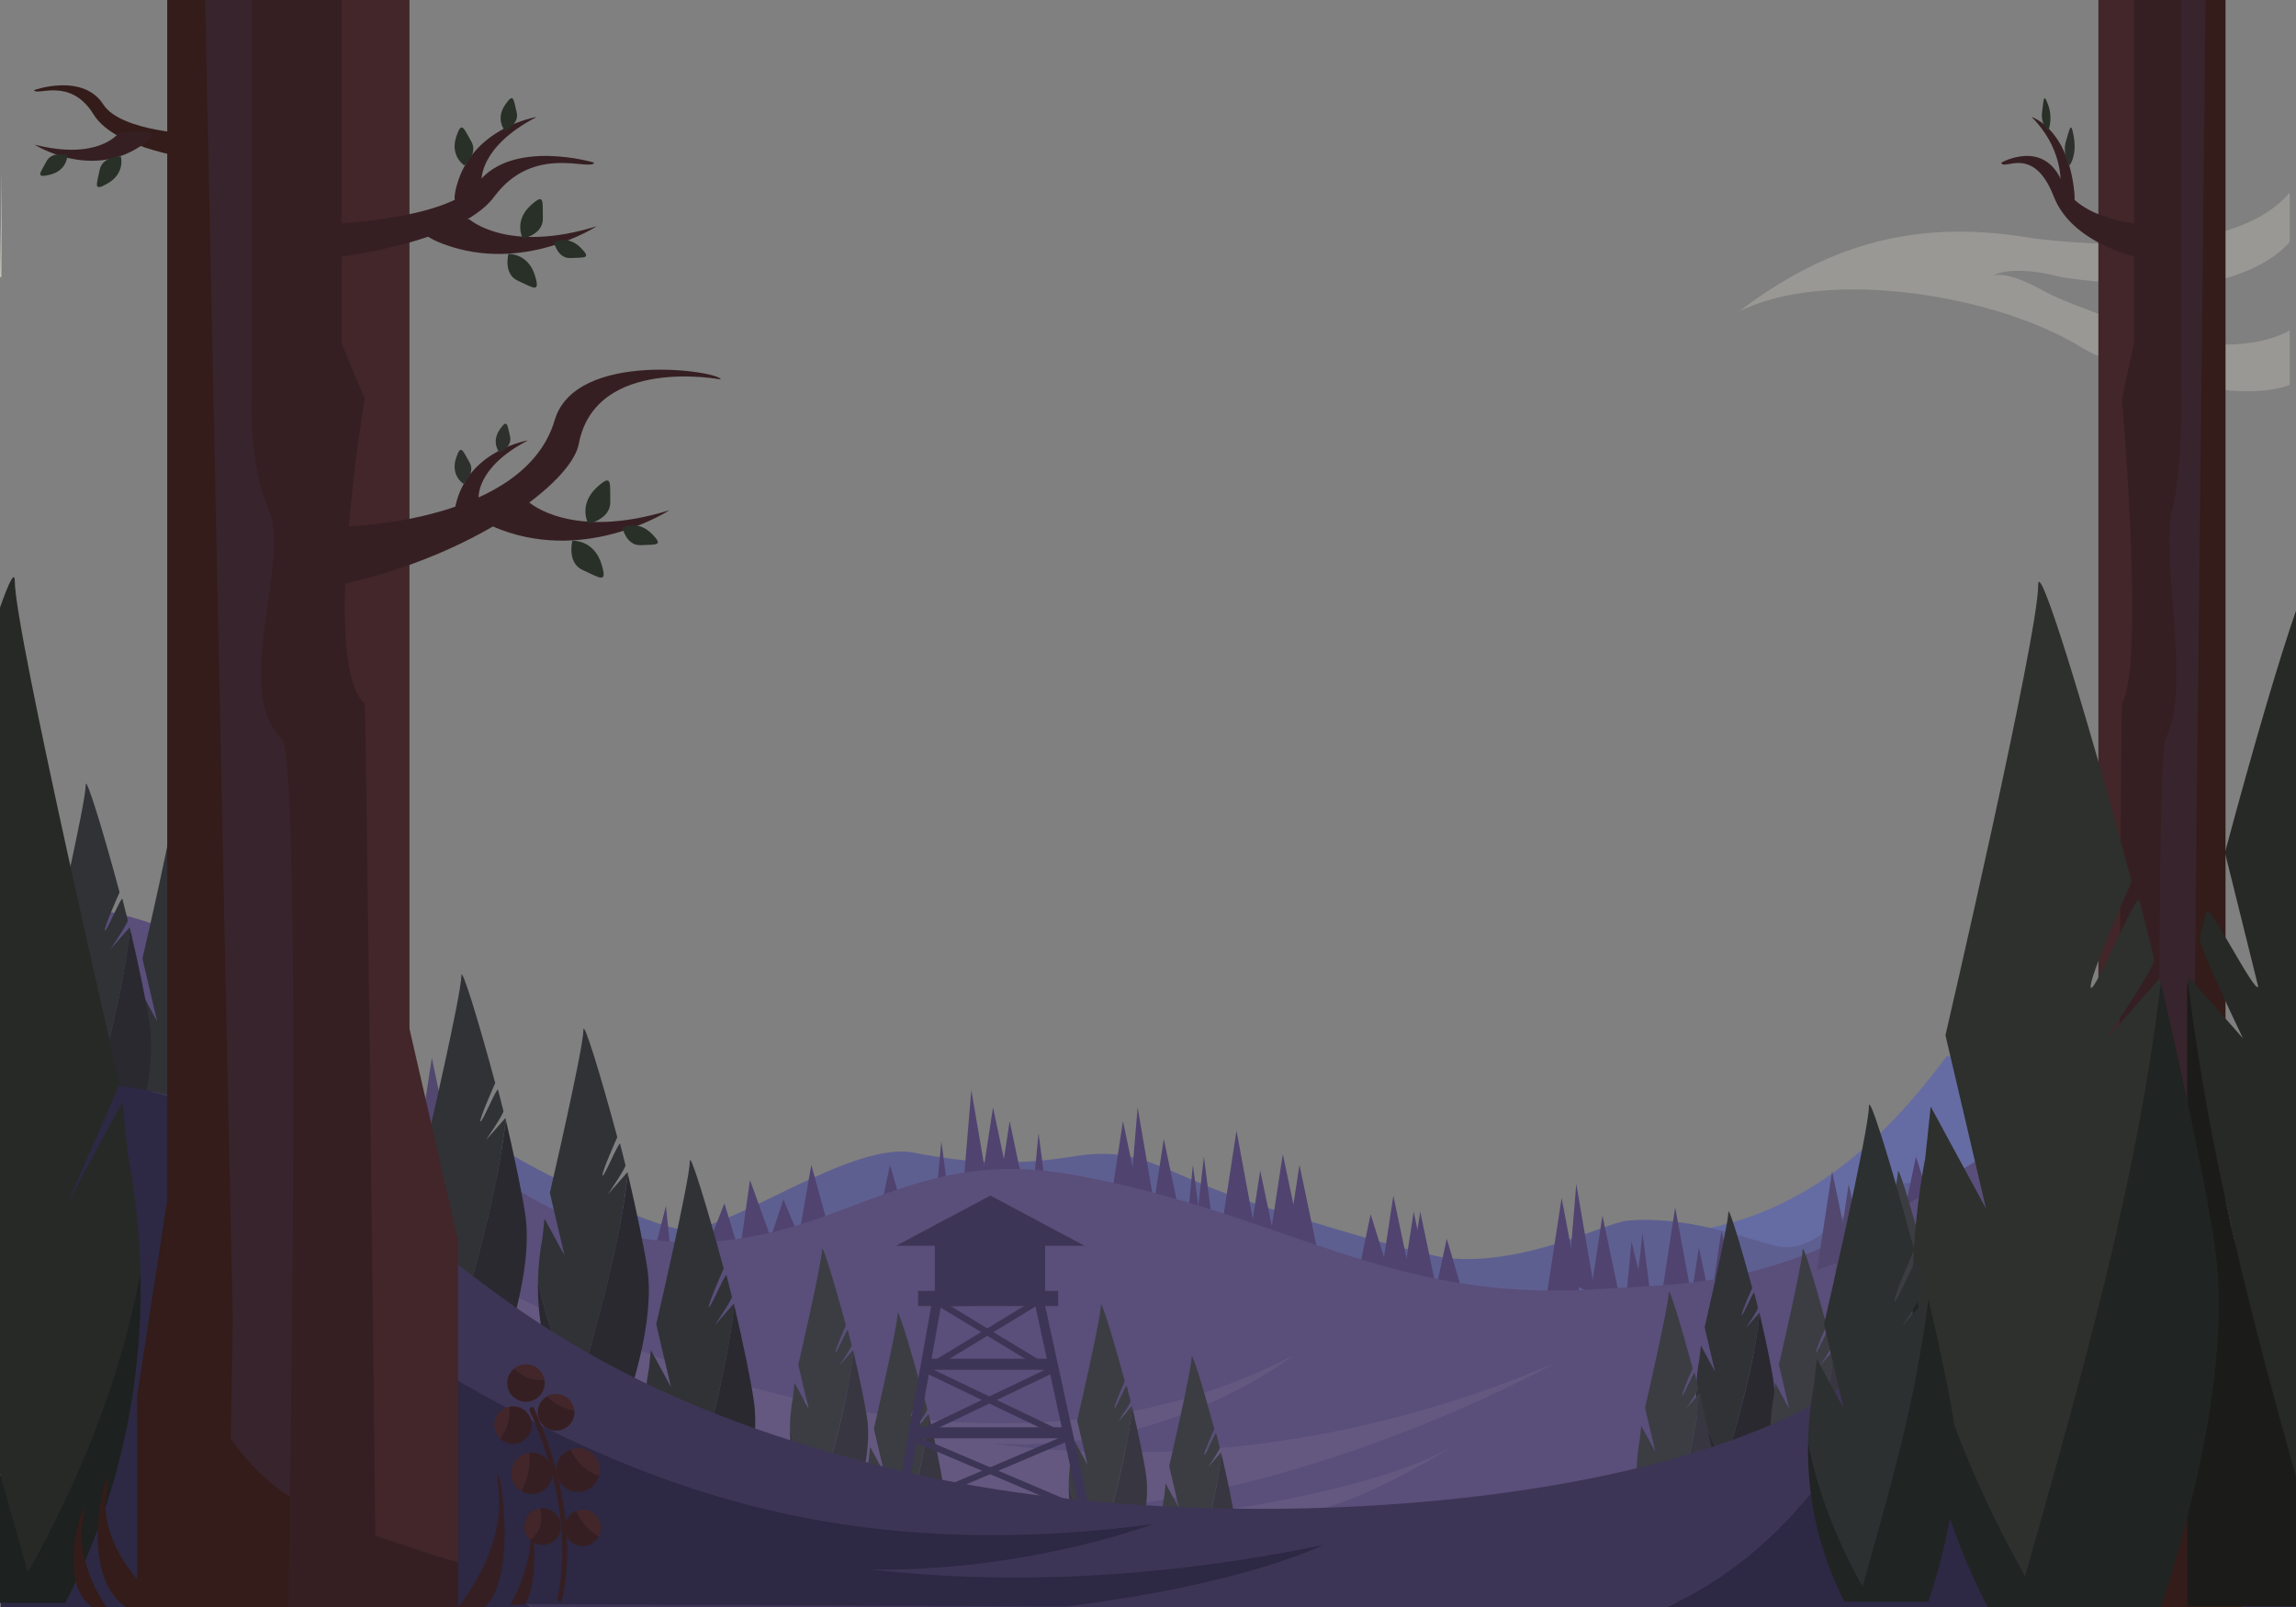 <svg width="720" height="503.999" xmlns="http://www.w3.org/2000/svg">
 <rect width="100%" height="100%" fill="#808080" stroke="none"/>
 <symbol viewBox="-0.763 -0.763 1.526 1.525" id="New_Symbol">
  <path id="svg_1" d="m0.763,0c0,-0.421 -0.342,-0.762 -0.763,-0.762s-0.763,0.341 -0.763,0.762s0.342,0.763 0.763,0.763s0.763,-0.343 0.763,-0.763z" fill="#FFFFFF"/>
 </symbol>

 <g>
  <title>Layer 1</title>
  <g id="svg_6" opacity="0.2">
   <path id="svg_7" d="m688.113,107.381c-10.237,-1.44 -39.782,-12.04 -46.334,-15.667c-4.136,-2.29 -11.897,-6.43 -16.667,-5.333c4.727,-2.627 15.252,-1.084 19.018,0.001c6.169,1.777 38.562,4.521 49.316,2.072c8.145,-1.854 17.463,-5.314 23.454,-11.353c0.424,-0.427 0.793,-0.841 1.129,-1.249l0,-15.47c-16.455,19.564 -59.723,16.948 -80.75,14.32c-35,-6 -63,1 -92,23c28,-14 81,-5 107,11c10.899,6.812 47.764,18.712 65.75,12.027l0,-17.105c-8.758,4.849 -20.755,5.046 -29.916,3.757z" fill="#FEF8E7"/>
  </g>
  <path id="svg_17" d="m0.124,86.89c0.082,0.008 0.166,0.02 0.248,0.028c0.003,-10.107 0.038,-22.253 0.077,-33.019l-0.325,32.991z" fill="#FEF8E7"/>
  <path id="svg_24" d="m632.74,328.892c-7.454,2.146 -14.923,2.83 -22.324,2.404c-22.082,29.886 -49.688,53.328 -88.355,55.704c0.087,0.335 0.174,0.672 0.26,1.005c2.933,11.316 5.765,21.703 8.316,30.195c4.466,15.911 9.127,31.652 13.878,47.288l175.485,0l0,-121.724c0,0 -35.078,-29.898 -87.26,-14.872z" fill="#656CA3"/>
  <g id="svg_25">
   <path id="svg_26" d="m121.416,346.208c10,-5.333 21.333,4 28.667,9.333c13.334,10 55.165,30.109 64.872,30.109c14.725,0 52.462,-28.109 71.795,-24.109c17.333,3.334 31.333,4 48.667,1.334c17.999,-3.334 25.999,2 41.999,8.666c15.334,6.667 67.454,22.085 76.763,23.041c23.822,2.447 49.373,-11.083 56.039,-11.749c21.133,-1.922 42.383,7.661 48.939,8.317c13.333,0.667 21.667,-16.035 33.667,-19.369c14.667,-3.333 29.511,3.703 44.177,1.037c-8.666,1.333 -24.918,12.057 -32.251,17.39c-8.667,5.333 -18,9.333 -28,12.667c-42,14.666 -84,16.666 -128.667,14c-58.667,-3.334 -116.666,-13.334 -176,-12c-34.666,0.666 -74.666,-0.667 -107.333,-12.667c-11.333,-4 -24.667,-11.333 -32,-20.667c-3.333,-4.666 -15.333,-23.333 -10.667,-24.666" fill="#5E5F91"/>
  </g>
  <g id="svg_27">
   <g id="svg_28">
    <path id="svg_29" d="m203.705,398.213l5.126,-19.99l1.874,18.284l6.462,-29.407l3.822,26.115l6.178,-15.803l4.773,15.66l3.246,-22.993l6.522,18.069l3.959,-12.036l4.833,11.602l3.925,-22.375l6.246,22.736c0,0 -6.414,32.255 -56.966,10.138z" fill="#504370"/>
    <polygon id="svg_30" points="275.99,380.006 279.096,365.339 282.844,378.223   " fill="#504370"/>
    <polygon id="svg_31" points="293.791,372.672 295.202,358.005 296.905,370.889   " fill="#504370"/>
    <polygon id="svg_32" points="324.269,370.079 325.68,355.413 327.383,368.296   " fill="#504370"/>
    <polygon id="svg_33" points="372.659,380.006 374.071,365.339 375.774,378.223   " fill="#504370"/>
    <polygon id="svg_34" points="375.774,378.223 377.529,362.746 379.835,380.815   " fill="#504370"/>
    <polygon id="svg_35" points="302.017,372.818 304.597,341.866 309.394,369.982   " fill="#504370"/>
    <polygon id="svg_36" points="354.169,378.223 356.749,347.271 361.546,375.386   " fill="#504370"/>
    <polygon id="svg_37" points="306.674,378.223 311.403,347.271 317.109,374.459   " fill="#504370"/>
    <polygon id="svg_38" points="397.55,392.888 402.279,361.936 407.986,389.124   " fill="#504370"/>
    <polygon id="svg_39" points="402.768,396.291 407.497,365.339 413.203,392.528   " fill="#504370"/>
    <polygon id="svg_40" points="390.456,398.052 395.188,367.1 400.893,394.288   " fill="#504370"/>
    <polygon id="svg_41" points="432.211,405.962 436.941,375.011 442.646,402.199   " fill="#504370"/>
    <polygon id="svg_42" points="440.643,410.958 445.373,380.006 451.078,407.194   " fill="#504370"/>
    <polygon id="svg_43" points="438.583,410.958 443.313,380.006 449.02,407.194   " fill="#504370"/>
    <polygon id="svg_44" points="448.959,410.562 453.69,388.476 459.396,407.876   " fill="#504370"/>
    <polygon id="svg_45" points="426.355,397.386 429.826,380.815 435.167,398.052   " fill="#504370"/>
    <polygon id="svg_46" points="311.891,382.576 316.621,351.624 322.327,378.812   " fill="#504370"/>
    <polygon id="svg_47" points="347.422,382.576 352.151,351.624 357.857,378.812   " fill="#504370"/>
    <polygon id="svg_48" points="360.226,388.148 364.955,357.196 370.661,384.385   " fill="#504370"/>
    <polygon id="svg_49" points="383.022,385.555 387.753,354.603 393.459,385.555   " fill="#504370"/>
   </g>
   <polygon id="svg_50" points="597.361,379.273 600.832,362.703 606.173,379.939  " fill="#504370"/>
   <polygon id="svg_51" points="585.032,388.147 589.763,357.195 595.468,384.384  " fill="#504370"/>
   <g id="svg_52">
    <polygon id="svg_53" points="510.217,404.057 511.629,389.39 515.362,404.865   " fill="#504370"/>
    <polygon id="svg_54" points="513.332,402.273 515.087,386.797 517.393,404.866   " fill="#504370"/>
    <polygon id="svg_55" points="491.727,402.273 494.307,371.321 500.25,405.962   " fill="#504370"/>
    <polygon id="svg_56" points="535.107,416.938 539.837,385.986 545.544,413.175   " fill="#504370"/>
    <polygon id="svg_57" points="540.325,420.342 545.055,389.39 550.761,416.579   " fill="#504370"/>
    <polygon id="svg_58" points="528.014,422.103 532.745,391.15 538.45,418.339   " fill="#504370"/>
    <polygon id="svg_59" points="484.979,406.627 489.709,375.675 495.415,405.962   " fill="#504370"/>
    <polygon id="svg_60" points="497.783,412.199 502.513,381.247 508.219,408.436   " fill="#504370"/>
    <polygon id="svg_61" points="520.58,409.605 525.311,378.653 531.017,409.605   " fill="#504370"/>
   </g>
  </g>
  <path id="svg_62" d="m717.543,353.379c0,0 -39.832,-28 -104.559,15c-53.982,35.863 -80.963,33.988 -113.52,36c-64.727,4 -96.592,-24 -163.309,-36c-43.173,-7.766 -64.818,12.236 -98.177,19.001c-103.562,21 -131.851,-113.973 -237.404,-103.001l0,218.199l716.968,0l0,-149.199l0.001,0z" fill="#5A4E7A"/>
  <g id="svg_63">
   <path id="svg_64" d="m551.821,412.086c-0.031,-0.132 -0.062,-0.264 -0.093,-0.393l-4.307,4.881c0,0 4.001,-5.885 3.869,-6.423c-0.398,-1.622 -0.799,-3.209 -1.191,-4.722c-0.194,-0.745 -3.703,7.73 -3.898,6.99c-0.191,-0.727 3.272,-8.468 3.272,-8.468c-3.699,-13.816 -7.487,-26.029 -7.487,-23.757c0,4.092 -7.428,36.061 -7.428,36.061l3.252,13.899l-4.437,-8.183l-0.431,4.091c-0.63,3.354 -0.943,6.553 -1.015,9.588c1.558,8.426 4.849,16.572 9.012,23.974c4.477,-15.866 8.949,-31.351 10.882,-47.538z" fill="#303236"/>
   <path id="svg_65" d="m556.2,433.602c-0.55,-4.149 -2.521,-13.659 -4.379,-21.516c-2.068,17.318 -6.251,31.124 -10.881,47.539c-4.163,-7.401 -7.454,-15.548 -9.012,-23.974c-0.265,11.332 2.895,20.351 6.009,26.425l13.898,0c2.553,-7.919 5.533,-19.644 4.365,-28.474z" fill="#2A2930"/>
  </g>
  <g id="svg_66">
   <path id="svg_67" d="m533.134,437.304c-0.031,-0.132 -0.062,-0.264 -0.093,-0.393l-4.307,4.881c0,0 4.001,-5.885 3.869,-6.423c-0.398,-1.622 -0.799,-3.209 -1.191,-4.722c-0.194,-0.745 -3.703,7.73 -3.898,6.99c-0.191,-0.727 3.272,-8.468 3.272,-8.468c-3.699,-13.816 -7.487,-26.029 -7.487,-23.757c0,4.092 -7.428,36.061 -7.428,36.061l3.252,13.899l-4.437,-8.183l-0.431,4.091c-0.63,3.354 -0.943,6.553 -1.015,9.588c1.558,8.426 4.849,16.572 9.012,23.974c4.477,-15.866 8.948,-31.351 10.882,-47.538z" fill="#3B3D42"/>
   <path id="svg_68" d="m537.513,458.819c-0.55,-4.149 -2.521,-13.659 -4.379,-21.516c-2.068,17.318 -6.251,31.124 -10.881,47.539c-4.163,-7.401 -7.454,-15.548 -9.012,-23.974c-0.265,11.332 2.895,20.351 6.009,26.425l13.898,0c2.552,-7.918 5.533,-19.644 4.365,-28.474z" fill="#383640"/>
  </g>
  <g id="svg_69">
   <path id="svg_70" d="m575.12,423.822c-0.031,-0.132 -0.062,-0.264 -0.093,-0.393l-4.307,4.881c0,0 4.001,-5.885 3.869,-6.423c-0.398,-1.622 -0.799,-3.209 -1.191,-4.722c-0.194,-0.745 -3.703,7.73 -3.898,6.99c-0.191,-0.727 3.272,-8.468 3.272,-8.468c-3.699,-13.816 -7.487,-26.029 -7.487,-23.757c0,4.092 -7.428,36.061 -7.428,36.061l3.252,13.899l-4.437,-8.183l-0.431,4.091c-0.63,3.354 -0.943,6.553 -1.015,9.588c1.558,8.426 4.849,16.572 9.012,23.974c4.477,-15.866 8.949,-31.35 10.882,-47.538z" fill="#3B3D42"/>
   <path id="svg_71" d="m579.499,445.338c-0.55,-4.149 -2.521,-13.659 -4.379,-21.516c-2.068,17.318 -6.251,31.124 -10.881,47.539c-4.163,-7.401 -7.454,-15.548 -9.012,-23.974c-0.265,11.332 2.895,20.351 6.009,26.425l13.898,0c2.553,-7.918 5.533,-19.644 4.365,-28.474z" fill="#383640"/>
  </g>
  <g id="svg_72">
   <path id="svg_73" d="m604.995,399.375c-0.031,-0.132 -0.062,-0.264 -0.093,-0.393l-4.307,4.881c0,0 4.001,-5.885 3.869,-6.423c-0.398,-1.622 -0.799,-3.209 -1.191,-4.722c-0.194,-0.745 -3.703,7.73 -3.898,6.99c-0.191,-0.727 3.272,-8.468 3.272,-8.468c-3.699,-13.816 -7.487,-26.029 -7.487,-23.757c0,4.092 -7.428,36.061 -7.428,36.061l3.252,13.899l-4.437,-8.183l-0.431,4.091c-0.63,3.354 -0.943,6.553 -1.015,9.588c1.558,8.426 4.849,16.572 9.012,23.974c4.477,-15.866 8.949,-31.351 10.882,-47.538z" fill="#3B3D42"/>
   <path id="svg_74" d="m609.374,420.891c-0.55,-4.149 -2.521,-13.659 -4.379,-21.516c-2.068,17.318 -6.251,31.124 -10.881,47.539c-4.163,-7.401 -7.454,-15.548 -9.012,-23.974c-0.265,11.332 2.895,20.351 6.009,26.425l13.898,0c2.553,-7.919 5.533,-19.644 4.365,-28.474z" fill="#383640"/>
  </g>
  <path id="svg_75" d="m175.868,413.214c69.743,31.612 157.798,49.784 229.799,11.784c0,0 -60.799,49.111 -140.799,17.216c0,0 98.799,38.118 223,-14.824c0,0 -104,58.824 -197,44.552c0,0 -69,-10.728 -114,-33.728c-33.848,-17.3 -124,-89 -124,-89s71.963,40.866 123,64z" fill="#645880"/>
  <path id="svg_76" d="m0,324c5,0 42.538,-4.024 100.373,39.842l-100.373,-12.891l0,-26.951z" fill="#645880"/>
  <path id="svg_77" d="m379.835,474.174c0,0 53.915,-6.924 77.332,-21.544c4.117,-2.57 -32.833,21.544 -50,21.544s-27.332,0 -27.332,0z" fill="#645880"/>
  <path id="svg_78" d="m720,382.833c-4.935,-0.809 -35.166,-18.439 -99.333,15.5l99.333,10.448l0,-25.948z" fill="#645880"/>
  <g id="svg_79">
   <path id="svg_80" d="m355.056,441.364c-0.031,-0.132 -0.062,-0.264 -0.092,-0.393l-4.307,4.881c0,0 4,-5.885 3.87,-6.423c-0.399,-1.622 -0.799,-3.209 -1.192,-4.722c-0.194,-0.745 -3.703,7.73 -3.898,6.99c-0.191,-0.727 3.272,-8.468 3.272,-8.468c-3.699,-13.816 -7.487,-26.029 -7.487,-23.757c0,4.092 -7.428,36.061 -7.428,36.061l3.252,13.899l-4.437,-8.183l-0.431,4.091c-0.63,3.354 -0.943,6.553 -1.015,9.588c1.558,8.426 4.849,16.572 9.012,23.974c4.476,-15.866 8.948,-31.35 10.881,-47.538z" fill="#3B3D42"/>
   <path id="svg_81" d="m359.435,462.88c-0.549,-4.149 -2.521,-13.659 -4.379,-21.516c-2.068,17.318 -6.25,31.124 -10.88,47.539c-4.163,-7.401 -7.454,-15.548 -9.012,-23.974c-0.265,11.332 2.895,20.351 6.009,26.425l13.899,0c2.55,-7.918 5.531,-19.644 4.363,-28.474z" fill="#383640"/>
  </g>
  <g id="svg_82">
   <path id="svg_83" d="m291.306,443.913c-0.031,-0.132 -0.062,-0.264 -0.093,-0.393l-4.307,4.881c0,0 4.001,-5.885 3.869,-6.423c-0.398,-1.622 -0.799,-3.209 -1.191,-4.722c-0.194,-0.745 -3.703,7.73 -3.898,6.99c-0.191,-0.727 3.272,-8.468 3.272,-8.468c-3.699,-13.816 -7.487,-26.029 -7.487,-23.757c0,4.092 -7.428,36.061 -7.428,36.061l3.252,13.899l-4.437,-8.183l-0.431,4.091c-0.63,3.354 -0.943,6.553 -1.015,9.588c1.558,8.426 4.849,16.572 9.012,23.974c4.477,-15.866 8.949,-31.35 10.882,-47.538z" fill="#3B3D42"/>
   <path id="svg_84" d="m295.685,465.429c-0.55,-4.149 -2.521,-13.659 -4.379,-21.516c-2.068,17.318 -6.251,31.124 -10.881,47.539c-4.163,-7.401 -7.454,-15.548 -9.012,-23.974c-0.265,11.332 2.895,20.351 6.009,26.425l13.898,0c2.553,-7.919 5.533,-19.644 4.365,-28.474z" fill="#383640"/>
  </g>
  <g id="svg_85">
   <path id="svg_86" d="m267.607,423.823c-0.031,-0.132 -0.062,-0.264 -0.093,-0.393l-4.307,4.881c0,0 4.001,-5.885 3.869,-6.423c-0.398,-1.622 -0.799,-3.209 -1.191,-4.722c-0.194,-0.745 -3.703,7.73 -3.898,6.99c-0.191,-0.727 3.272,-8.468 3.272,-8.468c-3.699,-13.816 -7.487,-26.029 -7.487,-23.757c0,4.092 -7.428,36.061 -7.428,36.061l3.252,13.899l-4.437,-8.183l-0.431,4.091c-0.63,3.354 -0.943,6.553 -1.015,9.588c1.558,8.426 4.849,16.572 9.012,23.974c4.477,-15.866 8.949,-31.35 10.882,-47.538z" fill="#3B3D42"/>
   <path id="svg_87" d="m271.986,445.339c-0.55,-4.149 -2.521,-13.659 -4.379,-21.516c-2.068,17.318 -6.251,31.124 -10.881,47.539c-4.163,-7.401 -7.454,-15.548 -9.012,-23.974c-0.265,11.332 2.895,20.351 6.009,26.425l13.898,0c2.553,-7.918 5.533,-19.644 4.365,-28.474z" fill="#383640"/>
  </g>
  <g id="svg_88">
   <path id="svg_89" d="m383.011,455.88c-0.03,-0.125 -0.06,-0.25 -0.087,-0.372l-4.083,4.626c0,0 3.792,-5.578 3.668,-6.088c-0.378,-1.538 -0.758,-3.042 -1.129,-4.476c-0.186,-0.706 -3.511,7.327 -3.695,6.626c-0.182,-0.688 3.101,-8.026 3.101,-8.026c-3.507,-13.097 -7.097,-24.673 -7.097,-22.52c0,3.879 -7.04,34.182 -7.04,34.182l3.082,13.175l-4.206,-7.756l-0.407,3.878c-0.598,3.18 -0.895,6.211 -0.963,9.088c1.478,7.986 4.597,15.709 8.542,22.725c4.242,-15.042 8.481,-29.718 10.314,-45.062z" fill="#3B3D42"/>
   <path id="svg_90" d="m387.161,476.273c-0.521,-3.933 -2.39,-12.947 -4.15,-20.394c-1.961,16.415 -5.925,29.502 -10.314,45.062c-3.945,-7.016 -7.064,-14.738 -8.542,-22.725c-0.25,10.741 2.744,19.29 5.696,25.048l13.175,0c2.417,-7.505 5.243,-18.62 4.135,-26.991z" fill="#383640"/>
  </g>
  <g id="svg_91">
   <g id="svg_92">
    <path id="svg_93" d="m345.533,491.463l-67.902,-0.835l14.9,-83.892l34.501,-0.462l18.501,85.189zm-64.33,-3.792l60.599,0.745l-17.181,-79.108l-29.569,0.396l-13.849,77.967z" fill="#3D3555"/>
   </g>
   <g id="svg_94">
    <rect id="svg_95" height="3.459" width="40.067" fill="#3D3555" y="426.135" x="290.372"/>
   </g>
   <g id="svg_96">
    <rect id="svg_97" height="3.459" width="49.559" fill="#3D3555" y="447.636" x="285.672"/>
   </g>
   <g id="svg_98">
    <g id="svg_99">
     <rect id="svg_100" height="1.999" width="49.746" fill="#3D3555" transform="matrix(0.902,0.432,-0.432,0.902,221.05,-91.943) " y="439.345" x="287.928"/>
    </g>
    <g id="svg_101">
     <rect id="svg_102" height="49.746" width="1.999" fill="#3D3555" transform="matrix(0.432,0.902,-0.902,0.432,572.068,-29.413) " y="414.755" x="308.394"/>
    </g>
   </g>
   <g id="svg_103">
    <g id="svg_104">
     <rect id="svg_105" height="1.999" width="54.941" fill="#3D3555" transform="matrix(0.92,0.391,-0.391,0.92,206.038,-85.663) " y="461.664" x="285.713"/>
    </g>
    <g id="svg_106">
     <rect id="svg_107" height="54.942" width="1.999" fill="#3D3555" transform="matrix(0.391,0.92,-0.92,0.391,613.429,-3.478) " y="434.477" x="308.344"/>
    </g>
   </g>
   <g id="svg_108">
    <g id="svg_109">
     <rect id="svg_110" height="2" width="41.433" fill="#3D3555" transform="matrix(0.855,0.519,-0.519,0.855,262.658,-100.906) " y="417.954" x="290.946"/>
    </g>
    <g id="svg_111">
     <rect id="svg_112" height="41.433" width="2" fill="#3D3555" transform="matrix(0.519,0.855,-0.855,0.519,506.026,-62.965) " y="397.521" x="307.973"/>
    </g>
   </g>
   <g id="svg_113">
    <rect id="svg_114" height="17.108" width="34.562" fill="#3D3555" y="388.476" x="293.17"/>
   </g>
   <g id="svg_115">
    <rect id="svg_116" height="4.739" width="43.919" fill="#3D3555" y="404.866" x="287.904"/>
   </g>
   <g id="svg_117">
    <polygon id="svg_118" points="310.588,374.962 281.019,390.703 340.065,390.703   " fill="#3D3555"/>
   </g>
  </g>
  <polygon id="svg_119" points="130.687,362.746 135.416,331.794 141.122,358.982 " fill="#52476F"/>
  <path id="svg_120" d="m0,349.311c5,0 62.254,-6.749 105,33.189c0,0 -59.178,-40.568 -105,-18.658l0,-14.531z" fill="#2D2843"/>
  <g id="svg_121">
   <path id="svg_122" d="m230.266,409.41c-0.043,-0.187 -0.088,-0.373 -0.131,-0.558l-6.105,6.919c0,0 5.671,-8.341 5.484,-9.103c-0.565,-2.301 -1.132,-4.55 -1.688,-6.695c-0.274,-1.056 -5.249,10.96 -5.526,9.909c-0.271,-1.029 4.64,-12.003 4.64,-12.003c-5.245,-19.585 -10.614,-36.898 -10.614,-33.676c0,5.8 -10.53,51.116 -10.53,51.116l4.61,19.704l-6.29,-11.6l-0.61,5.8c-0.892,4.754 -1.336,9.288 -1.438,13.592c2.208,11.942 6.873,23.492 12.774,33.982c6.344,-22.49 12.682,-44.44 15.424,-67.387z" fill="#303236"/>
   <path id="svg_123" d="m236.473,439.909c-0.779,-5.882 -3.573,-19.361 -6.207,-30.499c-2.741,22.947 -9.08,44.896 -15.424,67.389c-5.902,-10.49 -10.567,-22.04 -12.774,-33.982c-0.375,16.062 4.104,28.847 8.517,37.458l19.702,0c3.616,-11.227 7.842,-27.849 6.186,-40.366z" fill="#2A2930"/>
  </g>
  <g id="svg_124">
   <path id="svg_125" d="m196.899,368.18c-0.043,-0.187 -0.088,-0.373 -0.131,-0.558l-6.105,6.919c0,0 5.671,-8.341 5.484,-9.103c-0.565,-2.301 -1.132,-4.55 -1.688,-6.695c-0.274,-1.056 -5.249,10.96 -5.526,9.909c-0.271,-1.029 4.64,-12.003 4.64,-12.003c-5.245,-19.585 -10.614,-36.898 -10.614,-33.676c0,5.8 -10.53,51.116 -10.53,51.116l4.61,19.704l-6.29,-11.6l-0.61,5.8c-0.892,4.754 -1.336,9.288 -1.438,13.592c2.208,11.942 6.873,23.492 12.774,33.982c6.344,-22.491 12.683,-44.44 15.424,-67.387z" fill="#303236"/>
   <path id="svg_126" d="m203.106,398.679c-0.779,-5.882 -3.573,-19.361 -6.207,-30.499c-2.741,22.947 -9.08,44.896 -15.424,67.389c-5.902,-10.49 -10.567,-22.04 -12.774,-33.982c-0.375,16.062 4.104,28.847 8.517,37.458l19.702,0c3.617,-11.228 7.843,-27.85 6.186,-40.366z" fill="#2A2930"/>
  </g>
  <g id="svg_127">
   <path id="svg_128" d="m158.619,351.207c-0.043,-0.187 -0.088,-0.373 -0.131,-0.558l-6.105,6.919c0,0 5.671,-8.341 5.484,-9.103c-0.565,-2.301 -1.132,-4.55 -1.688,-6.695c-0.274,-1.056 -5.249,10.96 -5.526,9.909c-0.271,-1.029 4.64,-12.003 4.64,-12.003c-5.245,-19.585 -10.614,-36.898 -10.614,-33.676c0,5.8 -10.53,51.116 -10.53,51.116l4.61,19.704l-6.29,-11.6l-0.61,5.8c-0.892,4.754 -1.336,9.288 -1.438,13.592c2.208,11.942 6.873,23.492 12.774,33.982c6.344,-22.49 12.682,-44.44 15.424,-67.387z" fill="#303236"/>
   <path id="svg_129" d="m164.826,381.706c-0.779,-5.882 -3.573,-19.361 -6.207,-30.499c-2.741,22.947 -9.08,44.896 -15.424,67.389c-5.902,-10.49 -10.567,-22.04 -12.774,-33.982c-0.375,16.062 4.104,28.847 8.517,37.458l19.702,0c3.616,-11.227 7.842,-27.849 6.186,-40.366z" fill="#2A2930"/>
  </g>
  <g id="svg_130">
   <path id="svg_131" d="m69.142,294.716c-0.043,-0.187 -0.088,-0.373 -0.131,-0.558l-6.105,6.919c0,0 5.671,-8.341 5.484,-9.103c-0.565,-2.301 -1.132,-4.55 -1.688,-6.695c-0.274,-1.056 -5.249,10.96 -5.526,9.909c-0.271,-1.029 4.64,-12.003 4.64,-12.003c-5.245,-19.585 -10.614,-36.898 -10.614,-33.676c0,5.8 -10.53,51.116 -10.53,51.116l4.61,19.704l-6.29,-11.6l-0.61,5.8c-0.892,4.754 -1.336,9.288 -1.438,13.592c2.208,11.942 6.873,23.492 12.774,33.982c6.344,-22.491 12.682,-44.44 15.424,-67.387z" fill="#303236"/>
   <path id="svg_132" d="m75.349,325.215c-0.779,-5.882 -3.573,-19.361 -6.207,-30.499c-2.741,22.947 -9.08,44.896 -15.424,67.389c-5.902,-10.49 -10.567,-22.04 -12.774,-33.982c-0.375,16.062 4.104,28.847 8.517,37.458l19.702,0c3.616,-11.227 7.842,-27.85 6.186,-40.366z" fill="#2A2930"/>
  </g>
  <g id="svg_133">
   <path id="svg_134" d="m40.821,291.384c-0.043,-0.187 -0.088,-0.373 -0.131,-0.558l-6.105,6.919c0,0 5.671,-8.341 5.484,-9.103c-0.565,-2.301 -1.132,-4.55 -1.688,-6.695c-0.274,-1.056 -5.249,10.96 -5.526,9.909c-0.271,-1.029 4.64,-12.003 4.64,-12.003c-5.245,-19.585 -10.614,-36.898 -10.614,-33.676c0,5.8 -10.53,51.116 -10.53,51.116l4.61,19.704l-6.29,-11.6l-0.61,5.8c-0.892,4.754 -1.336,9.288 -1.438,13.592c2.208,11.942 6.873,23.492 12.774,33.982c6.344,-22.491 12.683,-44.44 15.424,-67.387z" fill="#303236"/>
   <path id="svg_135" d="m47.028,321.883c-0.779,-5.882 -3.573,-19.361 -6.207,-30.499c-2.741,22.947 -9.08,44.896 -15.424,67.389c-5.902,-10.49 -10.567,-22.04 -12.774,-33.982c-0.375,16.062 4.104,28.847 8.517,37.458l19.702,0c3.617,-11.228 7.843,-27.85 6.186,-40.366z" fill="#2A2930"/>
  </g>
  <path id="svg_136" d="m140.118,478.2c-12,-19 -10,-40 -23,-58c-17,-25 -26,-51 -49,-70c-5.614,-5.613 -14.179,-5.323 -21.21,-8.103c-13.262,-2.633 -28.54,-4.097 -46.682,-4.097l0,165.999l166.434,0c-10.041,-6.406 -19.061,-14.717 -26.542,-25.799z" fill="#2D2843"/>
  <path id="svg_137" d="m601.724,411.818c-2.895,2.788 -5.729,5.83 -8.478,9.182c-41,50 -204.648,65.765 -312,40c-147.167,-35.32 -148.16,-101.796 -234.318,-118.902c7.031,2.779 15.596,2.489 21.21,8.103c23,19 32,45 49,70c13,18 11,39 23,58c7.48,11.082 16.501,19.393 26.542,25.799l355.886,0c37.913,-17.049 62.29,-54 79.158,-92.182z" fill="#3D3555"/>
  <path id="svg_138" d="m107.082,411.199c65.396,39.836 133.039,82.937 254.464,66.819c0,0 -94.297,35.583 -169.838,-5.779c-3.546,-1.932 81.418,41.692 223.152,12.328c0,0 -23.99,12.22 -80.474,19.246l-190.72,-0.814c0,0 -30.364,-17.354 -72.243,-45.642c-31.501,-21.277 -12.196,-75.31 35.659,-46.158z" fill="#2D2843"/>
  <path id="svg_139" d="m720.226,396c0,0 -68.804,-32.049 -118.522,15.818c-16.867,38.182 -41.244,75.133 -79.157,92.181l197.68,0l0,-107.999l-0.001,0z" fill="#2D2843"/>
  <g id="svg_140">
   <polygon id="svg_141" points="128.333,503.999 52.5,503.999 52.5,376.112 52.5,0 128.333,0 128.333,401.667  " fill="#361F22"/>
   <polygon id="svg_142" points="42.999,437.94 52.5,376.112 52.5,503.999 42.999,503.999  " fill="#331C19"/>
   <path id="svg_143" d="m117.955,503.999l25.711,0l0,-14.06c-8.783,-2.265 -17.256,-5.604 -25.958,-8.263c0.154,13.916 0.247,22.323 0.247,22.323z" fill="#361F22"/>
   <path id="svg_144" d="m128.333,322.334l0,-322.334l-21.251,0l0,107.667l7.271,17.332c0,0 -14,83.893 0,95.616c0.409,0.343 2.608,194.237 3.354,261.062c8.703,2.658 17.175,5.998 25.958,8.263l0,-100.887l-15.332,-66.719z" fill="#42262A"/>
   <polygon id="svg_145" points="52.5,0 64.333,0 72.062,370.324 74.5,408.781 73.665,503.999 52.5,503.999  " fill="#331C19"/>
   <path id="svg_146" d="m109.383,165.032c0,0 55.162,-1.333 64.549,-33.22c6.568,-22.312 52.064,-15.376 52.068,-12.812c0,0 -39.27,-7.499 -44.5,20.228c-2.323,12.313 -33,34.772 -73.234,43.782c-3.207,0.718 1.117,-17.978 1.117,-17.978z" fill="#361F22"/>
   <path id="svg_147" d="m100.373,81.333c0,0 43.033,-4 54.627,-19.667c12.396,-16.749 30.333,-7.768 31.334,-10.667c0,0 -25.667,-7.667 -36.482,6.333c-9.385,12.147 -49.479,13.075 -49.479,13.075l0,10.926z" fill="#361F22"/>
   <path id="svg_148" d="m61.836,49.94c0,0 -25.595,-2.86 -32.492,-14.062c-7.373,-11.975 -18.042,-5.554 -18.637,-7.626c0,0 15.267,-5.481 21.699,4.528c5.582,8.685 29.429,9.348 29.429,9.348l0,7.812l0.001,0z" fill="#331C19"/>
   <path id="svg_149" d="m90.945,469.492c1,-72.218 2.633,-233.052 -2.577,-237.824c-15.704,-14.385 2.705,-55.998 -3.962,-71.331s-5.407,-36.669 -5.407,-36.669l0,-123.668l-14.666,0l7.629,365.799l1.036,47.367l-0.631,38.252c5.193,7.156 11.457,13.702 18.578,18.074z" fill="#38242C"/>
   <path id="svg_150" d="m72.368,451.418l-0.868,52.581l18.917,0c0,0 0.237,-13.51 0.528,-34.507c-7.121,-4.372 -13.385,-10.918 -18.577,-18.074z" fill="#331C19"/>
   <g id="svg_151">
    <path id="svg_152" d="m166.01,157.585c0,0 13.17,11.979 43.91,2.435c0,0 -25.129,16.444 -52.716,6.161c-19.277,-7.186 8.806,-8.596 8.806,-8.596z" fill="#361F22"/>
    <path id="svg_153" d="m184.459,164.255c0,0 -3.235,-5.943 2.726,-11.423c4.881,-4.487 4.053,-1.454 4.188,4.524c0.126,5.556 -6.914,6.899 -6.914,6.899z" fill="#283027"/>
    <path id="svg_154" d="m179.501,169.566c0,0 6.757,-0.355 9.13,7.386c1.944,6.339 -0.436,4.283 -5.888,1.828c-5.066,-2.281 -3.242,-9.214 -3.242,-9.214z" fill="#283027"/>
    <path id="svg_155" d="m195.207,165.576c0,0 4.708,-2.755 9.272,1.91c3.739,3.82 1.275,3.228 -3.538,3.488c-4.473,0.242 -5.734,-5.398 -5.734,-5.398z" fill="#283027"/>
   </g>
   <g id="svg_156">
    <path id="svg_157" d="m147.148,68.743c0,0 11.987,10.902 39.965,2.216c0,0 -22.871,14.967 -47.98,5.607c-17.546,-6.541 8.015,-7.823 8.015,-7.823z" fill="#361F22"/>
    <path id="svg_158" d="m163.939,74.813c0,0 -2.944,-5.409 2.481,-10.397c4.442,-4.084 3.688,-1.324 3.812,4.118c0.115,5.057 -6.293,6.279 -6.293,6.279z" fill="#283027"/>
    <path id="svg_159" d="m159.427,79.647c0,0 6.15,-0.323 8.311,6.722c1.769,5.77 -0.396,3.898 -5.359,1.664c-4.613,-2.076 -2.952,-8.386 -2.952,-8.386z" fill="#283027"/>
    <path id="svg_160" d="m173.722,76.016c0,0 4.285,-2.508 8.439,1.738c3.403,3.477 1.16,2.938 -3.22,3.175c-4.071,0.219 -5.219,-4.913 -5.219,-4.913z" fill="#283027"/>
   </g>
   <g id="svg_161">
    <path id="svg_162" d="m150.113,156.009c0,0 -0.834,-9.446 15.438,-17.875c0,0 -17.968,2.861 -22.398,19.211c-3.097,11.426 6.96,-1.336 6.96,-1.336z" fill="#361F22"/>
    <path id="svg_163" d="m145.287,151.712c0,0 -4.089,-2.604 -2.253,-8.106c1.502,-4.506 2.035,-2.319 4.194,1.381c2.007,3.439 -1.941,6.725 -1.941,6.725z" fill="#2D302C"/>
    <path id="svg_164" d="m156.653,141.976c0,0 -2.779,-3.188 0.114,-7.338c2.368,-3.401 2.274,-1.439 3.168,2.19c0.833,3.372 -3.282,5.148 -3.282,5.148z" fill="#2D302C"/>
   </g>
   <g id="svg_165">
    <path id="svg_166" d="m151.018,56.697c0,0 -0.935,-10.577 17.287,-20.015c0,0 -20.12,3.203 -25.081,21.512c-3.468,12.793 7.794,-1.497 7.794,-1.497z" fill="#361F22"/>
    <path id="svg_167" d="m145.614,51.885c0,0 -4.579,-2.916 -2.523,-9.077c1.682,-5.046 2.278,-2.597 4.696,1.546c2.248,3.852 -2.173,7.531 -2.173,7.531z" fill="#283027"/>
    <path id="svg_168" d="m158.342,40.983c0,0 -3.112,-3.569 0.128,-8.217c2.652,-3.809 2.546,-1.611 3.548,2.452c0.931,3.776 -3.676,5.765 -3.676,5.765z" fill="#283027"/>
   </g>
   <g id="svg_169">
    <path id="svg_170" d="m37.055,41.9c0,0 -6.334,8.521 -26.22,3.454c0,0 17.157,10.986 33.037,0.611c11.098,-7.25 -6.817,-4.065 -6.817,-4.065z" fill="#361F22"/>
    <path id="svg_171" d="m37.892,49.086c0,0 1.481,5.223 -4.151,8.457c-4.611,2.65 -3.427,0.424 -2.479,-4.277c0.882,-4.371 6.63,-4.18 6.63,-4.18z" fill="#283027"/>
    <path id="svg_172" d="m21.137,48.766c0,0 -0.049,4.735 -5.56,6.052c-4.513,1.082 -2.973,-0.489 -1.019,-4.19c1.815,-3.441 6.579,-1.862 6.579,-1.862z" fill="#283027"/>
   </g>
  </g>
  <g id="svg_173">
   <polygon id="svg_174" points="658.053,503.999 697.867,503.999 697.867,376.112 697.867,0 658.053,0 658.053,401.667  " fill="#361F22"/>
   <polygon id="svg_175" points="702.854,405.667 697.867,376.112 697.867,503.999 702.854,503.999  " fill="#331C19"/>
   <path id="svg_176" d="m663.504,503.999l-13.5,0l0,-14.06c4.611,-2.265 9.061,-5.604 13.629,-8.263c-0.081,13.916 -0.129,22.323 -0.129,22.323z" fill="#361F22"/>
   <path id="svg_177" d="m658.053,322.334l0,-322.334l11.158,0l0,107.666l-3.816,17.332c0,0 7.349,83.893 0,95.616c-0.215,0.343 -1.369,194.237 -1.762,261.062c-4.568,2.658 -9.018,5.998 -13.629,8.263l0,-100.886l8.049,-66.719z" fill="#42262A"/>
   <polygon id="svg_178" points="697.867,0 691.654,0 687.597,370.324 686.316,408.781 686.755,503.999 697.867,503.999  " fill="#331C19"/>
   <path id="svg_179" d="m672.734,81.334c0,0 -22.594,-4 -28.681,-19.668c-6.507,-16.748 -15.926,-7.768 -16.45,-10.666c0,0 13.475,-7.666 19.152,6.333c4.928,12.147 25.979,13.075 25.979,13.075l0,10.926z" fill="#361F22"/>
   <path id="svg_180" d="m677.684,469.492c-0.526,-72.218 -1.382,-233.052 1.352,-237.824c8.246,-14.385 -1.42,-55.997 2.081,-71.33c3.499,-15.333 2.838,-36.67 2.838,-36.67l0,-123.668l7.7,0l-4.006,365.799l-0.543,47.367l0.33,38.252c-2.726,7.156 -6.015,13.702 -9.752,18.074z" fill="#38242C"/>
   <path id="svg_181" d="m687.436,451.418l0.457,52.581l-9.934,0c0,0 -0.123,-13.51 -0.275,-34.507c3.737,-4.372 7.026,-10.918 9.752,-18.074z" fill="#331C19"/>
   <g id="svg_182">
    <path id="svg_183" d="m646.144,56.697c0,0 0.491,-10.578 -9.075,-20.016c0,0 10.563,3.203 13.169,21.512c1.819,12.794 -4.094,-1.496 -4.094,-1.496z" fill="#361F22"/>
    <path id="svg_184" d="m648.981,51.885c0,0 2.403,-2.916 1.325,-9.076c-0.885,-5.046 -1.196,-2.597 -2.466,1.547c-1.179,3.85 1.141,7.529 1.141,7.529z" fill="#2D302C"/>
    <path id="svg_185" d="m642.299,40.982c0,0 1.635,-3.568 -0.066,-8.217c-1.393,-3.809 -1.337,-1.611 -1.863,2.452c-0.49,3.777 1.929,5.765 1.929,5.765z" fill="#283027"/>
   </g>
  </g>
  <path id="svg_186" d="m143.666,503.999c0,0 14.772,-17.096 12.687,-36.608c-2.087,-19.513 7.89,25.002 -4.293,36.608l-8.394,0z" fill="#361F22"/>
  <path id="svg_187" d="m159.931,503.312c0,0 7.785,-12.307 6.472,-26.213c-1.313,-13.906 4.49,17.781 -1.954,26.151l-4.518,0.062z" fill="#361F22"/>
  <g id="svg_188">
   <g id="svg_189">
    <path id="svg_190" d="m166.13,442.427c8.099,17.776 12.853,39.62 8.666,58.897c-0.205,0.942 1.241,1.344 1.446,0.398c4.28,-19.705 -0.549,-41.904 -8.817,-60.054c-0.401,-0.878 -1.693,-0.115 -1.295,0.759l0,0z" fill="#361F22"/>
   </g>
   <path id="svg_191" d="m174.384,437.178c-1.025,0 -1.974,0.291 -2.808,0.763c2.388,2.518 5.377,3.78 8.502,4.414c-0.292,-2.901 -2.715,-5.177 -5.694,-5.177z" fill="#42262A"/>
   <path id="svg_192" d="m171.576,437.94c-1.75,0.987 -2.944,2.842 -2.944,4.989c0,3.178 2.577,5.755 5.752,5.755s5.752,-2.577 5.752,-5.755c0,-0.197 -0.038,-0.383 -0.058,-0.575c-3.125,-0.633 -6.114,-1.896 -8.502,-4.414z" fill="#361F22"/>
   <path id="svg_193" d="m159.682,441.191c-2.665,0.561 -4.667,2.922 -4.667,5.752c0,1.701 0.734,3.223 1.888,4.297c1.988,-2.818 3.242,-6.005 2.779,-10.049z" fill="#42262A"/>
   <path id="svg_194" d="m160.896,441.063c-0.417,0 -0.823,0.046 -1.214,0.128c0.463,4.044 -0.792,7.23 -2.779,10.049c1.05,0.976 2.446,1.586 3.993,1.586c3.248,0 5.882,-2.634 5.882,-5.883c0,-3.246 -2.634,-5.88 -5.882,-5.88z" fill="#361F22"/>
   <path id="svg_195" d="m165.989,455.653c-3.21,0.393 -5.705,3.097 -5.705,6.413c0,2.397 1.313,4.469 3.246,5.593c1.804,-3.51 2.899,-7.375 2.459,-12.006z" fill="#42262A"/>
   <path id="svg_196" d="m166.777,455.573c-0.27,0 -0.527,0.048 -0.788,0.08c0.439,4.631 -0.655,8.496 -2.459,12.006c0.959,0.558 2.058,0.901 3.247,0.901c3.586,0 6.494,-2.908 6.494,-6.494s-2.908,-6.493 -6.494,-6.493z" fill="#361F22"/>
   <path id="svg_197" d="m180.74,473.849c-2.158,0.812 -3.7,2.881 -3.7,5.319c0,3.148 2.552,5.703 5.701,5.703c2.158,0 4.013,-1.213 4.981,-2.982c-3.169,-1.858 -5.679,-4.828 -6.982,-8.04z" fill="#361F22"/>
   <path id="svg_198" d="m182.741,473.468c-0.707,0 -1.377,0.145 -2.001,0.381c1.304,3.212 3.813,6.183 6.982,8.04c0.444,-0.812 0.72,-1.729 0.72,-2.721c0,-3.146 -2.552,-5.7 -5.701,-5.7z" fill="#42262A"/>
   <path id="svg_199" d="m170.706,432.626c-0.523,-2.712 -2.904,-4.762 -5.769,-4.762c-1.399,0 -2.666,0.509 -3.676,1.324c3.054,2.974 6.144,3.892 9.445,3.438z" fill="#42262A"/>
   <path id="svg_200" d="m161.261,429.188c-1.334,1.078 -2.205,2.708 -2.205,4.558c0,3.247 2.633,5.882 5.881,5.882c3.248,0 5.882,-2.635 5.882,-5.882c0,-0.384 -0.043,-0.757 -0.113,-1.12c-3.301,0.454 -6.391,-0.464 -9.445,-3.438z" fill="#361F22"/>
   <path id="svg_201" d="m179.04,454.564c-2.7,0.924 -4.655,3.457 -4.655,6.471c0,3.795 3.077,6.87 6.869,6.87c3.187,0 5.844,-2.184 6.619,-5.13c-3.798,-1.022 -7.291,-4.426 -8.833,-8.211z" fill="#361F22"/>
   <path id="svg_202" d="m181.253,454.167c-0.779,0 -1.515,0.159 -2.214,0.397c1.542,3.784 5.036,7.188 8.833,8.211c0.146,-0.559 0.25,-1.135 0.25,-1.74c0,-3.793 -3.077,-6.868 -6.869,-6.868z" fill="#42262A"/>
   <path id="svg_203" d="m169.42,473.099c-2.821,0.366 -5.009,2.753 -5.009,5.673c0,1.7 0.753,3.213 1.927,4.265c2.629,-2.245 4.168,-5.217 3.082,-9.938z" fill="#42262A"/>
   <path id="svg_204" d="m170.159,473.024c-0.253,0 -0.495,0.043 -0.739,0.074c1.086,4.722 -0.453,7.693 -3.082,9.938c1.017,0.911 2.348,1.482 3.821,1.482c3.173,0 5.746,-2.573 5.746,-5.747c0,-3.171 -2.573,-5.747 -5.746,-5.747z" fill="#361F22"/>
  </g>
  <path id="svg_205" d="m697.727,267.394l10.419,42c-0.766,2.902 -15.472,-26.497 -16.229,-23.583c-1.537,5.922 -0.57,2.012 -2.13,8.36c-0.517,2.107 13.583,31.481 13.583,31.481l-16.856,-19.103c-0.12,0.51 -0.242,1.025 -0.363,1.538c6.304,52.765 19.498,103.618 33.851,155.018l0,-271.543c-4.909,13.93 -13.19,41.898 -22.275,75.832z" fill="#262925"/>
  <path id="svg_206" d="m686.149,308.088c-0.085,0.361 -0.171,0.729 -0.257,1.091l0,193.921c0.066,0.209 0.135,0.424 0.201,0.631l33.907,0l0,-40.625c-14.353,-51.4 -27.547,-102.253 -33.851,-155.018z" fill="#1B1C1A"/>
  <g id="svg_207">
   <path id="svg_208" d="m44.001,399.31c-0.277,-11.88 -1.507,-24.399 -3.968,-37.524l-1.685,-16.012l-17.366,32.026l16.523,-37.894c0,0 -32.868,-141.617 -32.868,-157.63c0,-3.313 -1.726,0.012 -4.638,8.278l0,271.544c2.88,10.315 5.806,20.651 8.733,31.03c16.296,-28.963 29.174,-60.847 35.269,-93.818z" fill="#262925"/>
   <path id="svg_209" d="m44.001,399.31c-6.095,32.972 -18.973,64.855 -35.268,93.819c-2.927,-10.379 -5.853,-20.715 -8.733,-31.03l0,40.625l20.487,0c12.183,-23.775 24.548,-59.069 23.514,-103.414z" fill="#1D211F"/>
  </g>
  <g id="svg_210">
   <path id="svg_211" d="m677.636,308.356c-0.121,-0.513 -0.244,-1.028 -0.363,-1.538l-16.856,19.103c0,0 15.658,-23.026 15.143,-25.133c-1.56,-6.349 -3.125,-12.56 -4.662,-18.48c-0.758,-2.915 -14.491,30.257 -15.257,27.354c-0.749,-2.842 12.81,-33.138 12.81,-33.138c-14.479,-54.071 -29.302,-101.868 -29.302,-92.973c0,16.013 -29.073,141.123 -29.073,141.123l12.729,54.4l-17.366,-32.026l-1.685,16.012c-2.461,13.125 -3.69,25.645 -3.968,37.524c6.094,32.972 18.973,64.855 35.268,93.819c17.511,-62.096 35.012,-122.693 42.582,-186.047z" fill="#2D302C"/>
   <path id="svg_212" d="m694.771,392.558c-2.15,-16.236 -9.864,-53.453 -17.135,-84.201c-7.569,63.354 -25.07,123.95 -42.584,186.048c-16.295,-28.964 -29.174,-60.848 -35.268,-93.819c-1.035,44.346 11.331,79.64 23.514,103.414l54.394,0c9.986,-30.995 21.652,-76.884 17.079,-111.442z" fill="#202423"/>
  </g>
  <polygon id="svg_222" points="575.017,402.272 579.747,371.321 585.452,398.51 " fill="#52476F"/>
  <path id="svg_223" d="m51.703,503.999c0,0 -21.341,-16.589 -18.326,-35.522s-11.398,24.261 6.201,35.522l12.125,0z" fill="#331C19"/>
  <polygon id="svg_224" points="569.798,398.309 574.528,367.356 580.234,394.545 " fill="#52476F"/>
  <g id="svg_225">
   <path id="svg_226" d="m604.732,407.461c-0.059,-0.249 -0.118,-0.499 -0.176,-0.746l-8.171,9.26c0,0 7.59,-11.162 7.34,-12.183c-0.756,-3.078 -1.515,-6.089 -2.26,-8.959c-0.367,-1.413 -7.024,14.667 -7.396,13.261c-0.363,-1.378 6.209,-16.063 6.209,-16.063c-7.019,-26.211 -14.204,-49.381 -14.204,-45.068c0,7.762 -14.093,68.409 -14.093,68.409l6.17,26.37l-8.418,-15.524l-0.816,7.762c-1.193,6.362 -1.789,12.431 -1.924,18.189c2.954,15.983 9.197,31.439 17.096,45.479c8.491,-30.102 16.974,-59.477 20.643,-90.187z" fill="#2C3030"/>
   <path id="svg_227" d="m613.039,448.277c-1.043,-7.871 -4.782,-25.911 -8.307,-40.816c-3.669,30.71 -12.152,60.085 -20.643,90.187c-7.898,-14.04 -14.142,-29.496 -17.096,-45.479c-0.502,21.497 5.492,38.605 11.398,50.13l26.367,0c4.843,-15.025 10.498,-37.27 8.281,-54.022z" fill="#202423"/>
  </g>
  <path id="svg_228" d="m33.401,503.999c0,0 -10.47,-13.912 -7.149,-28.737c2.396,-10.702 -10.34,19.781 2.684,28.737l4.465,0z" fill="#331C19"/>
 </g>
</svg>
